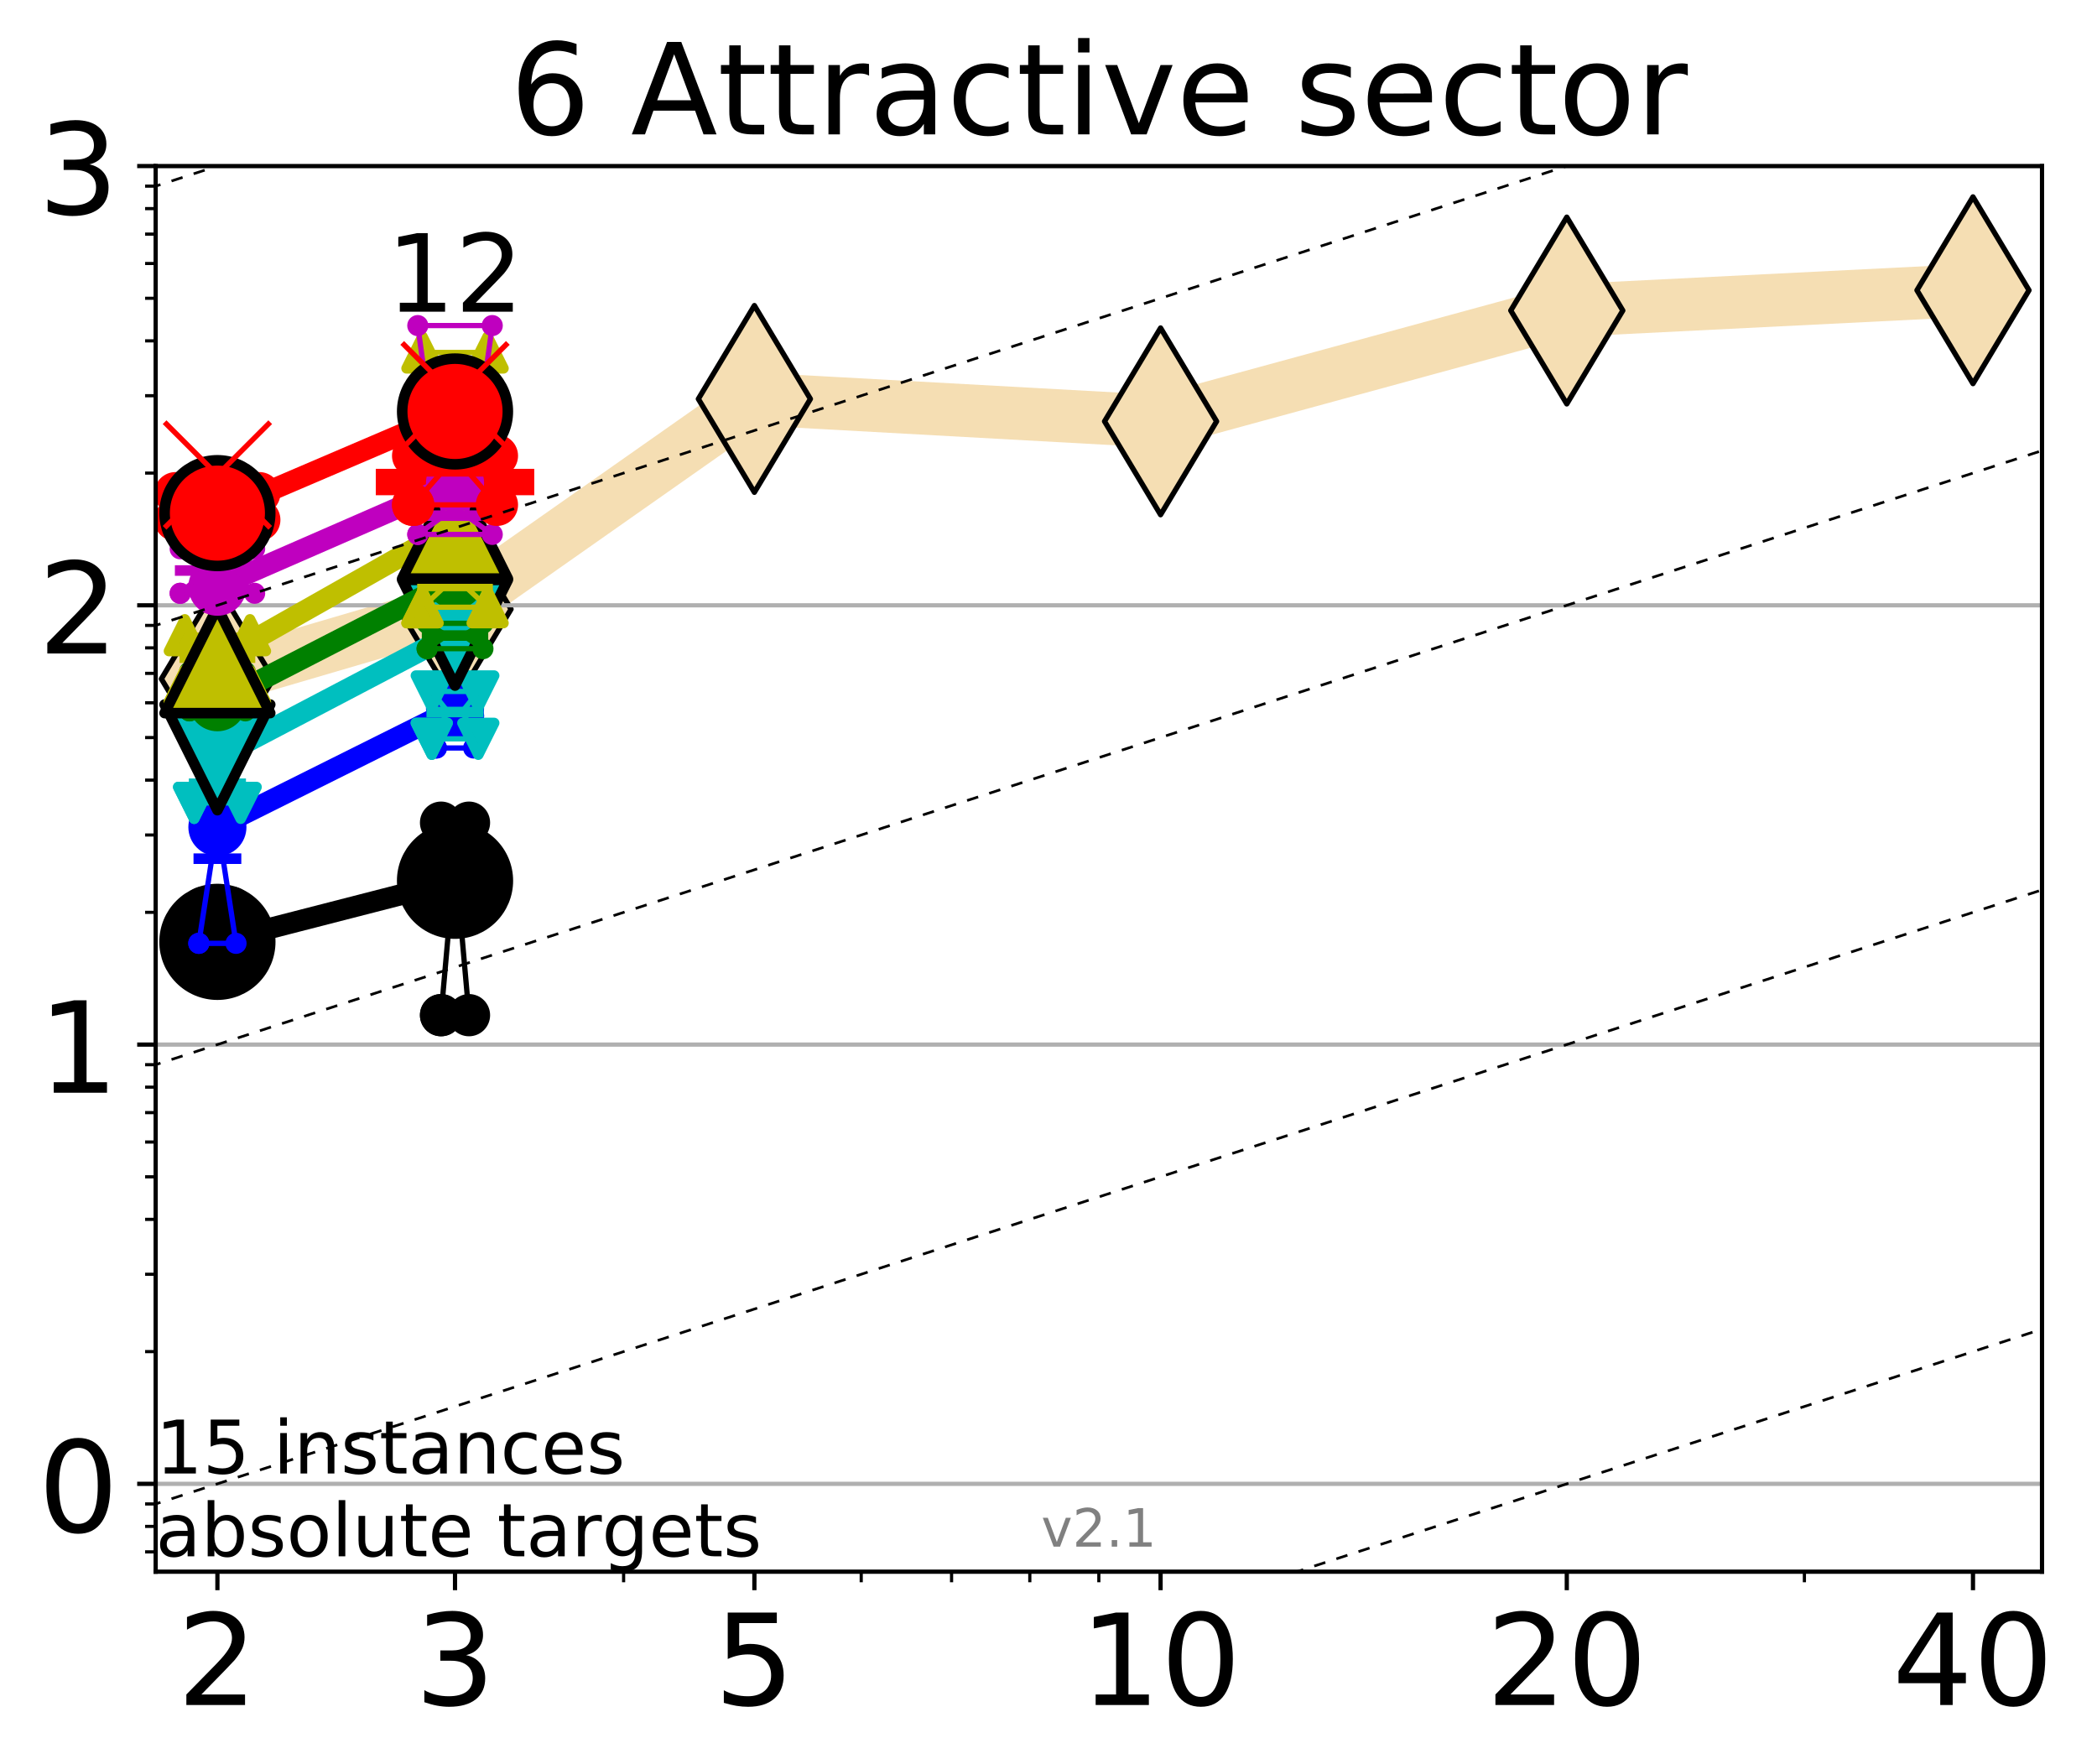 <?xml version="1.0" encoding="utf-8" standalone="no"?>
<!DOCTYPE svg PUBLIC "-//W3C//DTD SVG 1.1//EN"
  "http://www.w3.org/Graphics/SVG/1.1/DTD/svg11.dtd">
<!-- Created with matplotlib (http://matplotlib.org/) -->
<svg height="334pt" version="1.1" viewBox="0 0 397 334" width="397pt" xmlns="http://www.w3.org/2000/svg" xmlns:xlink="http://www.w3.org/1999/xlink">
 <defs>
  <style type="text/css">
*{stroke-linecap:butt;stroke-linejoin:round;}
  </style>
 </defs>
 <g id="figure_1">
  <g id="patch_1">
   <path d="M 0 334.976 
L 397.29 334.976 
L 397.29 0 
L 0 0 
z
" style="fill:#ffffff;"/>
  </g>
  <g id="axes_1">
   <g id="patch_2">
    <path d="M 29.47 297.548 
L 386.59 297.548 
L 386.59 31.436 
L 29.47 31.436 
z
" style="fill:#ffffff;"/>
   </g>
   <g id="line2d_1">
    <path clip-path="url(#pe5ad31a358)" d="M 41.159 128.525 
L 86.144 115.326 
L 142.818 75.526 
L 219.719 79.769 
L 296.621 58.789 
L 373.522 54.951 
" style="fill:none;stroke:#f5deb3;stroke-linecap:square;stroke-width:10;"/>
    <defs>
     <path d="M -0 17.678 
L 10.607 0 
L 0 -17.678 
L -10.607 -0 
z
" id="ma0ddb7314d" style="stroke:#000000;stroke-linejoin:miter;"/>
    </defs>
    <g clip-path="url(#pe5ad31a358)">
     <use style="fill:#f5deb3;stroke:#000000;stroke-linejoin:miter;" x="41.159" xlink:href="#ma0ddb7314d" y="128.525"/>
     <use style="fill:#f5deb3;stroke:#000000;stroke-linejoin:miter;" x="86.144" xlink:href="#ma0ddb7314d" y="115.326"/>
     <use style="fill:#f5deb3;stroke:#000000;stroke-linejoin:miter;" x="142.818" xlink:href="#ma0ddb7314d" y="75.526"/>
     <use style="fill:#f5deb3;stroke:#000000;stroke-linejoin:miter;" x="219.719" xlink:href="#ma0ddb7314d" y="79.769"/>
     <use style="fill:#f5deb3;stroke:#000000;stroke-linejoin:miter;" x="296.621" xlink:href="#ma0ddb7314d" y="58.789"/>
     <use style="fill:#f5deb3;stroke:#000000;stroke-linejoin:miter;" x="373.522" xlink:href="#ma0ddb7314d" y="54.951"/>
    </g>
   </g>
   <g id="line2d_2">
    <defs>
     <path d="M -15 0 
L 15 0 
M 0 15 
L 0 -15 
" id="m1db0c92ac1" style="stroke:#ff0000;stroke-width:5;"/>
    </defs>
    <g clip-path="url(#pe5ad31a358)">
     <use style="fill:#ff0000;stroke:#ff0000;stroke-width:5;" x="86.144" xlink:href="#m1db0c92ac1" y="91.257"/>
    </g>
   </g>
   <g id="matplotlib.axis_1">
    <g id="xtick_1">
     <g id="line2d_3">
      <defs>
       <path d="M 0 0 
L 0 3.5 
" id="mfabb038ac8" style="stroke:#000000;stroke-width:0.8;"/>
      </defs>
      <g>
       <use style="stroke:#000000;stroke-width:0.8;" x="41.159" xlink:href="#mfabb038ac8" y="297.548"/>
      </g>
     </g>
     <g id="text_1">
      <!-- 2 -->
      <defs>
       <path d="M 19.188 8.297 
L 53.609 8.297 
L 53.609 0 
L 7.328 0 
L 7.328 8.297 
Q 12.938 14.109 22.625 23.891 
Q 32.328 33.688 34.812 36.531 
Q 39.547 41.844 41.422 45.531 
Q 43.312 49.219 43.312 52.781 
Q 43.312 58.594 39.234 62.25 
Q 35.156 65.922 28.609 65.922 
Q 23.969 65.922 18.812 64.312 
Q 13.672 62.703 7.812 59.422 
L 7.812 69.391 
Q 13.766 71.781 18.938 73 
Q 24.125 74.219 28.422 74.219 
Q 39.75 74.219 46.484 68.547 
Q 53.219 62.891 53.219 53.422 
Q 53.219 48.922 51.531 44.891 
Q 49.859 40.875 45.406 35.406 
Q 44.188 33.984 37.641 27.219 
Q 31.109 20.453 19.188 8.297 
" id="DejaVuSans-32"/>
      </defs>
      <g transform="translate(33.524 322.784)scale(0.24 -0.24)">
       <use xlink:href="#DejaVuSans-32"/>
      </g>
     </g>
    </g>
    <g id="xtick_2">
     <g id="line2d_4">
      <g>
       <use style="stroke:#000000;stroke-width:0.8;" x="86.144" xlink:href="#mfabb038ac8" y="297.548"/>
      </g>
     </g>
     <g id="text_2">
      <!-- 3 -->
      <defs>
       <path d="M 40.578 39.312 
Q 47.656 37.797 51.625 33 
Q 55.609 28.219 55.609 21.188 
Q 55.609 10.406 48.188 4.484 
Q 40.766 -1.422 27.094 -1.422 
Q 22.516 -1.422 17.656 -0.516 
Q 12.797 0.391 7.625 2.203 
L 7.625 11.719 
Q 11.719 9.328 16.594 8.109 
Q 21.484 6.891 26.812 6.891 
Q 36.078 6.891 40.938 10.547 
Q 45.797 14.203 45.797 21.188 
Q 45.797 27.641 41.281 31.266 
Q 36.766 34.906 28.719 34.906 
L 20.219 34.906 
L 20.219 43.016 
L 29.109 43.016 
Q 36.375 43.016 40.234 45.922 
Q 44.094 48.828 44.094 54.297 
Q 44.094 59.906 40.109 62.906 
Q 36.141 65.922 28.719 65.922 
Q 24.656 65.922 20.016 65.031 
Q 15.375 64.156 9.812 62.312 
L 9.812 71.094 
Q 15.438 72.656 20.344 73.438 
Q 25.25 74.219 29.594 74.219 
Q 40.828 74.219 47.359 69.109 
Q 53.906 64.016 53.906 55.328 
Q 53.906 49.266 50.438 45.094 
Q 46.969 40.922 40.578 39.312 
" id="DejaVuSans-33"/>
      </defs>
      <g transform="translate(78.509 322.784)scale(0.24 -0.24)">
       <use xlink:href="#DejaVuSans-33"/>
      </g>
     </g>
    </g>
    <g id="xtick_3">
     <g id="line2d_5">
      <g>
       <use style="stroke:#000000;stroke-width:0.8;" x="142.818" xlink:href="#mfabb038ac8" y="297.548"/>
      </g>
     </g>
     <g id="text_3">
      <!-- 5 -->
      <defs>
       <path d="M 10.797 72.906 
L 49.516 72.906 
L 49.516 64.594 
L 19.828 64.594 
L 19.828 46.734 
Q 21.969 47.469 24.109 47.828 
Q 26.266 48.188 28.422 48.188 
Q 40.625 48.188 47.75 41.5 
Q 54.891 34.812 54.891 23.391 
Q 54.891 11.625 47.562 5.094 
Q 40.234 -1.422 26.906 -1.422 
Q 22.312 -1.422 17.547 -0.641 
Q 12.797 0.141 7.719 1.703 
L 7.719 11.625 
Q 12.109 9.234 16.797 8.062 
Q 21.484 6.891 26.703 6.891 
Q 35.156 6.891 40.078 11.328 
Q 45.016 15.766 45.016 23.391 
Q 45.016 31 40.078 35.438 
Q 35.156 39.891 26.703 39.891 
Q 22.75 39.891 18.812 39.016 
Q 14.891 38.141 10.797 36.281 
z
" id="DejaVuSans-35"/>
      </defs>
      <g transform="translate(135.183 322.784)scale(0.24 -0.24)">
       <use xlink:href="#DejaVuSans-35"/>
      </g>
     </g>
    </g>
    <g id="xtick_4">
     <g id="line2d_6">
      <g>
       <use style="stroke:#000000;stroke-width:0.8;" x="219.719" xlink:href="#mfabb038ac8" y="297.548"/>
      </g>
     </g>
     <g id="text_4">
      <!-- 10 -->
      <defs>
       <path d="M 12.406 8.297 
L 28.516 8.297 
L 28.516 63.922 
L 10.984 60.406 
L 10.984 69.391 
L 28.422 72.906 
L 38.281 72.906 
L 38.281 8.297 
L 54.391 8.297 
L 54.391 0 
L 12.406 0 
z
" id="DejaVuSans-31"/>
       <path d="M 31.781 66.406 
Q 24.172 66.406 20.328 58.906 
Q 16.5 51.422 16.5 36.375 
Q 16.5 21.391 20.328 13.891 
Q 24.172 6.391 31.781 6.391 
Q 39.453 6.391 43.281 13.891 
Q 47.125 21.391 47.125 36.375 
Q 47.125 51.422 43.281 58.906 
Q 39.453 66.406 31.781 66.406 
M 31.781 74.219 
Q 44.047 74.219 50.516 64.516 
Q 56.984 54.828 56.984 36.375 
Q 56.984 17.969 50.516 8.266 
Q 44.047 -1.422 31.781 -1.422 
Q 19.531 -1.422 13.062 8.266 
Q 6.594 17.969 6.594 36.375 
Q 6.594 54.828 13.062 64.516 
Q 19.531 74.219 31.781 74.219 
" id="DejaVuSans-30"/>
      </defs>
      <g transform="translate(204.449 322.784)scale(0.24 -0.24)">
       <use xlink:href="#DejaVuSans-31"/>
       <use x="63.623" xlink:href="#DejaVuSans-30"/>
      </g>
     </g>
    </g>
    <g id="xtick_5">
     <g id="line2d_7">
      <g>
       <use style="stroke:#000000;stroke-width:0.8;" x="296.621" xlink:href="#mfabb038ac8" y="297.548"/>
      </g>
     </g>
     <g id="text_5">
      <!-- 20 -->
      <g transform="translate(281.351 322.784)scale(0.24 -0.24)">
       <use xlink:href="#DejaVuSans-32"/>
       <use x="63.623" xlink:href="#DejaVuSans-30"/>
      </g>
     </g>
    </g>
    <g id="xtick_6">
     <g id="line2d_8">
      <g>
       <use style="stroke:#000000;stroke-width:0.8;" x="373.522" xlink:href="#mfabb038ac8" y="297.548"/>
      </g>
     </g>
     <g id="text_6">
      <!-- 40 -->
      <defs>
       <path d="M 37.797 64.312 
L 12.891 25.391 
L 37.797 25.391 
z
M 35.203 72.906 
L 47.609 72.906 
L 47.609 25.391 
L 58.016 25.391 
L 58.016 17.188 
L 47.609 17.188 
L 47.609 0 
L 37.797 0 
L 37.797 17.188 
L 4.891 17.188 
L 4.891 26.703 
z
" id="DejaVuSans-34"/>
      </defs>
      <g transform="translate(358.252 322.784)scale(0.24 -0.24)">
       <use xlink:href="#DejaVuSans-34"/>
       <use x="63.623" xlink:href="#DejaVuSans-30"/>
      </g>
     </g>
    </g>
    <g id="xtick_7">
     <g id="line2d_9">
      <defs>
       <path d="M 0 0 
L 0 2 
" id="mefea3fadf5" style="stroke:#000000;stroke-width:0.6;"/>
      </defs>
      <g>
       <use style="stroke:#000000;stroke-width:0.6;" x="41.159" xlink:href="#mefea3fadf5" y="297.548"/>
      </g>
     </g>
    </g>
    <g id="xtick_8">
     <g id="line2d_10">
      <g>
       <use style="stroke:#000000;stroke-width:0.6;" x="86.144" xlink:href="#mefea3fadf5" y="297.548"/>
      </g>
     </g>
    </g>
    <g id="xtick_9">
     <g id="line2d_11">
      <g>
       <use style="stroke:#000000;stroke-width:0.6;" x="118.061" xlink:href="#mefea3fadf5" y="297.548"/>
      </g>
     </g>
    </g>
    <g id="xtick_10">
     <g id="line2d_12">
      <g>
       <use style="stroke:#000000;stroke-width:0.6;" x="142.818" xlink:href="#mefea3fadf5" y="297.548"/>
      </g>
     </g>
    </g>
    <g id="xtick_11">
     <g id="line2d_13">
      <g>
       <use style="stroke:#000000;stroke-width:0.6;" x="163.045" xlink:href="#mefea3fadf5" y="297.548"/>
      </g>
     </g>
    </g>
    <g id="xtick_12">
     <g id="line2d_14">
      <g>
       <use style="stroke:#000000;stroke-width:0.6;" x="180.148" xlink:href="#mefea3fadf5" y="297.548"/>
      </g>
     </g>
    </g>
    <g id="xtick_13">
     <g id="line2d_15">
      <g>
       <use style="stroke:#000000;stroke-width:0.6;" x="194.962" xlink:href="#mefea3fadf5" y="297.548"/>
      </g>
     </g>
    </g>
    <g id="xtick_14">
     <g id="line2d_16">
      <g>
       <use style="stroke:#000000;stroke-width:0.6;" x="208.03" xlink:href="#mefea3fadf5" y="297.548"/>
      </g>
     </g>
    </g>
    <g id="xtick_15">
     <g id="line2d_17">
      <g>
       <use style="stroke:#000000;stroke-width:0.6;" x="296.621" xlink:href="#mefea3fadf5" y="297.548"/>
      </g>
     </g>
    </g>
    <g id="xtick_16">
     <g id="line2d_18">
      <g>
       <use style="stroke:#000000;stroke-width:0.6;" x="341.605" xlink:href="#mefea3fadf5" y="297.548"/>
      </g>
     </g>
    </g>
    <g id="xtick_17">
     <g id="line2d_19">
      <g>
       <use style="stroke:#000000;stroke-width:0.6;" x="373.522" xlink:href="#mefea3fadf5" y="297.548"/>
      </g>
     </g>
    </g>
   </g>
   <g id="matplotlib.axis_2">
    <g id="ytick_1">
     <g id="line2d_20">
      <path clip-path="url(#pe5ad31a358)" d="M 29.47 280.916 
L 386.59 280.916 
" style="fill:none;stroke:#b0b0b0;stroke-linecap:square;stroke-width:0.8;"/>
     </g>
     <g id="line2d_21">
      <defs>
       <path d="M 0 0 
L -3.5 0 
" id="m78b8be7e63" style="stroke:#000000;stroke-width:0.8;"/>
      </defs>
      <g>
       <use style="stroke:#000000;stroke-width:0.8;" x="29.47" xlink:href="#m78b8be7e63" y="280.916"/>
      </g>
     </g>
     <g id="text_7">
      <!-- 0 -->
      <g transform="translate(7.2 290.034)scale(0.24 -0.24)">
       <use xlink:href="#DejaVuSans-30"/>
      </g>
     </g>
    </g>
    <g id="ytick_2">
     <g id="line2d_22">
      <path clip-path="url(#pe5ad31a358)" d="M 29.47 197.756 
L 386.59 197.756 
" style="fill:none;stroke:#b0b0b0;stroke-linecap:square;stroke-width:0.8;"/>
     </g>
     <g id="line2d_23">
      <g>
       <use style="stroke:#000000;stroke-width:0.8;" x="29.47" xlink:href="#m78b8be7e63" y="197.756"/>
      </g>
     </g>
     <g id="text_8">
      <!-- 1 -->
      <g transform="translate(7.2 206.874)scale(0.24 -0.24)">
       <use xlink:href="#DejaVuSans-31"/>
      </g>
     </g>
    </g>
    <g id="ytick_3">
     <g id="line2d_24">
      <path clip-path="url(#pe5ad31a358)" d="M 29.47 114.596 
L 386.59 114.596 
" style="fill:none;stroke:#b0b0b0;stroke-linecap:square;stroke-width:0.8;"/>
     </g>
     <g id="line2d_25">
      <g>
       <use style="stroke:#000000;stroke-width:0.8;" x="29.47" xlink:href="#m78b8be7e63" y="114.596"/>
      </g>
     </g>
     <g id="text_9">
      <!-- 2 -->
      <g transform="translate(7.2 123.714)scale(0.24 -0.24)">
       <use xlink:href="#DejaVuSans-32"/>
      </g>
     </g>
    </g>
    <g id="ytick_4">
     <g id="line2d_26">
      <path clip-path="url(#pe5ad31a358)" d="M 29.47 31.436 
L 386.59 31.436 
" style="fill:none;stroke:#b0b0b0;stroke-linecap:square;stroke-width:0.8;"/>
     </g>
     <g id="line2d_27">
      <g>
       <use style="stroke:#000000;stroke-width:0.8;" x="29.47" xlink:href="#m78b8be7e63" y="31.436"/>
      </g>
     </g>
     <g id="text_10">
      <!-- 3 -->
      <g transform="translate(7.2 40.554)scale(0.24 -0.24)">
       <use xlink:href="#DejaVuSans-33"/>
      </g>
     </g>
    </g>
    <g id="ytick_5">
     <g id="line2d_28">
      <defs>
       <path d="M 0 0 
L -2 0 
" id="m3039718f86" style="stroke:#000000;stroke-width:0.6;"/>
      </defs>
      <g>
       <use style="stroke:#000000;stroke-width:0.6;" x="29.47" xlink:href="#m3039718f86" y="293.798"/>
      </g>
     </g>
    </g>
    <g id="ytick_6">
     <g id="line2d_29">
      <g>
       <use style="stroke:#000000;stroke-width:0.6;" x="29.47" xlink:href="#m3039718f86" y="288.975"/>
      </g>
     </g>
    </g>
    <g id="ytick_7">
     <g id="line2d_30">
      <g>
       <use style="stroke:#000000;stroke-width:0.6;" x="29.47" xlink:href="#m3039718f86" y="284.721"/>
      </g>
     </g>
    </g>
    <g id="ytick_8">
     <g id="line2d_31">
      <g>
       <use style="stroke:#000000;stroke-width:0.6;" x="29.47" xlink:href="#m3039718f86" y="255.883"/>
      </g>
     </g>
    </g>
    <g id="ytick_9">
     <g id="line2d_32">
      <g>
       <use style="stroke:#000000;stroke-width:0.6;" x="29.47" xlink:href="#m3039718f86" y="241.239"/>
      </g>
     </g>
    </g>
    <g id="ytick_10">
     <g id="line2d_33">
      <g>
       <use style="stroke:#000000;stroke-width:0.6;" x="29.47" xlink:href="#m3039718f86" y="230.849"/>
      </g>
     </g>
    </g>
    <g id="ytick_11">
     <g id="line2d_34">
      <g>
       <use style="stroke:#000000;stroke-width:0.6;" x="29.47" xlink:href="#m3039718f86" y="222.79"/>
      </g>
     </g>
    </g>
    <g id="ytick_12">
     <g id="line2d_35">
      <g>
       <use style="stroke:#000000;stroke-width:0.6;" x="29.47" xlink:href="#m3039718f86" y="216.205"/>
      </g>
     </g>
    </g>
    <g id="ytick_13">
     <g id="line2d_36">
      <g>
       <use style="stroke:#000000;stroke-width:0.6;" x="29.47" xlink:href="#m3039718f86" y="210.638"/>
      </g>
     </g>
    </g>
    <g id="ytick_14">
     <g id="line2d_37">
      <g>
       <use style="stroke:#000000;stroke-width:0.6;" x="29.47" xlink:href="#m3039718f86" y="205.815"/>
      </g>
     </g>
    </g>
    <g id="ytick_15">
     <g id="line2d_38">
      <g>
       <use style="stroke:#000000;stroke-width:0.6;" x="29.47" xlink:href="#m3039718f86" y="201.561"/>
      </g>
     </g>
    </g>
    <g id="ytick_16">
     <g id="line2d_39">
      <g>
       <use style="stroke:#000000;stroke-width:0.6;" x="29.47" xlink:href="#m3039718f86" y="172.723"/>
      </g>
     </g>
    </g>
    <g id="ytick_17">
     <g id="line2d_40">
      <g>
       <use style="stroke:#000000;stroke-width:0.6;" x="29.47" xlink:href="#m3039718f86" y="158.079"/>
      </g>
     </g>
    </g>
    <g id="ytick_18">
     <g id="line2d_41">
      <g>
       <use style="stroke:#000000;stroke-width:0.6;" x="29.47" xlink:href="#m3039718f86" y="147.689"/>
      </g>
     </g>
    </g>
    <g id="ytick_19">
     <g id="line2d_42">
      <g>
       <use style="stroke:#000000;stroke-width:0.6;" x="29.47" xlink:href="#m3039718f86" y="139.63"/>
      </g>
     </g>
    </g>
    <g id="ytick_20">
     <g id="line2d_43">
      <g>
       <use style="stroke:#000000;stroke-width:0.6;" x="29.47" xlink:href="#m3039718f86" y="133.045"/>
      </g>
     </g>
    </g>
    <g id="ytick_21">
     <g id="line2d_44">
      <g>
       <use style="stroke:#000000;stroke-width:0.6;" x="29.47" xlink:href="#m3039718f86" y="127.478"/>
      </g>
     </g>
    </g>
    <g id="ytick_22">
     <g id="line2d_45">
      <g>
       <use style="stroke:#000000;stroke-width:0.6;" x="29.47" xlink:href="#m3039718f86" y="122.655"/>
      </g>
     </g>
    </g>
    <g id="ytick_23">
     <g id="line2d_46">
      <g>
       <use style="stroke:#000000;stroke-width:0.6;" x="29.47" xlink:href="#m3039718f86" y="118.401"/>
      </g>
     </g>
    </g>
    <g id="ytick_24">
     <g id="line2d_47">
      <g>
       <use style="stroke:#000000;stroke-width:0.6;" x="29.47" xlink:href="#m3039718f86" y="89.563"/>
      </g>
     </g>
    </g>
    <g id="ytick_25">
     <g id="line2d_48">
      <g>
       <use style="stroke:#000000;stroke-width:0.6;" x="29.47" xlink:href="#m3039718f86" y="74.919"/>
      </g>
     </g>
    </g>
    <g id="ytick_26">
     <g id="line2d_49">
      <g>
       <use style="stroke:#000000;stroke-width:0.6;" x="29.47" xlink:href="#m3039718f86" y="64.529"/>
      </g>
     </g>
    </g>
    <g id="ytick_27">
     <g id="line2d_50">
      <g>
       <use style="stroke:#000000;stroke-width:0.6;" x="29.47" xlink:href="#m3039718f86" y="56.47"/>
      </g>
     </g>
    </g>
    <g id="ytick_28">
     <g id="line2d_51">
      <g>
       <use style="stroke:#000000;stroke-width:0.6;" x="29.47" xlink:href="#m3039718f86" y="49.885"/>
      </g>
     </g>
    </g>
    <g id="ytick_29">
     <g id="line2d_52">
      <g>
       <use style="stroke:#000000;stroke-width:0.6;" x="29.47" xlink:href="#m3039718f86" y="44.318"/>
      </g>
     </g>
    </g>
    <g id="ytick_30">
     <g id="line2d_53">
      <g>
       <use style="stroke:#000000;stroke-width:0.6;" x="29.47" xlink:href="#m3039718f86" y="39.495"/>
      </g>
     </g>
    </g>
    <g id="ytick_31">
     <g id="line2d_54">
      <g>
       <use style="stroke:#000000;stroke-width:0.6;" x="29.47" xlink:href="#m3039718f86" y="35.241"/>
      </g>
     </g>
    </g>
   </g>
   <g id="line2d_55">
    <path clip-path="url(#pe5ad31a358)" d="M 38.516 178.592 
L 40.366 174.575 
L 38.516 171.831 
L 43.803 171.831 
L 41.952 174.575 
L 43.803 178.592 
L 38.516 178.592 
" style="fill:none;stroke:#000000;stroke-linecap:square;"/>
   </g>
   <g id="line2d_56">
    <path clip-path="url(#pe5ad31a358)" d="M 38.516 178.592 
L 43.803 178.592 
L 43.803 171.831 
L 38.516 171.831 
L 38.516 178.592 
" style="fill:none;"/>
    <defs>
     <path d="M 0 3 
C 0.796 3 1.559 2.684 2.121 2.121 
C 2.684 1.559 3 0.796 3 0 
C 3 -0.796 2.684 -1.559 2.121 -2.121 
C 1.559 -2.684 0.796 -3 0 -3 
C -0.796 -3 -1.559 -2.684 -2.121 -2.121 
C -2.684 -1.559 -3 -0.796 -3 0 
C -3 0.796 -2.684 1.559 -2.121 2.121 
C -1.559 2.684 -0.796 3 0 3 
z
" id="m5b56b6018a" style="stroke:#000000;stroke-width:2;"/>
    </defs>
    <g clip-path="url(#pe5ad31a358)">
     <use style="stroke:#000000;stroke-width:2;" x="38.516" xlink:href="#m5b56b6018a" y="178.592"/>
     <use style="stroke:#000000;stroke-width:2;" x="43.803" xlink:href="#m5b56b6018a" y="178.592"/>
     <use style="stroke:#000000;stroke-width:2;" x="43.803" xlink:href="#m5b56b6018a" y="171.831"/>
     <use style="stroke:#000000;stroke-width:2;" x="38.516" xlink:href="#m5b56b6018a" y="171.831"/>
     <use style="stroke:#000000;stroke-width:2;" x="38.516" xlink:href="#m5b56b6018a" y="178.592"/>
    </g>
   </g>
   <g id="line2d_57">
    <path clip-path="url(#pe5ad31a358)" d="M 38.516 174.575 
L 43.803 174.575 
" style="fill:none;stroke:#000000;stroke-linecap:square;stroke-width:2;"/>
   </g>
   <g id="line2d_58">
    <path clip-path="url(#pe5ad31a358)" d="M 83.5 192.189 
L 85.351 171.248 
L 83.5 155.748 
L 88.787 155.748 
L 86.937 171.248 
L 88.787 192.189 
L 83.5 192.189 
" style="fill:none;stroke:#000000;stroke-linecap:square;"/>
   </g>
   <g id="line2d_59">
    <path clip-path="url(#pe5ad31a358)" d="M 83.5 192.189 
L 88.787 192.189 
L 88.787 155.748 
L 83.5 155.748 
L 83.5 192.189 
" style="fill:none;"/>
    <g clip-path="url(#pe5ad31a358)">
     <use style="stroke:#000000;stroke-width:2;" x="83.5" xlink:href="#m5b56b6018a" y="192.189"/>
     <use style="stroke:#000000;stroke-width:2;" x="88.787" xlink:href="#m5b56b6018a" y="192.189"/>
     <use style="stroke:#000000;stroke-width:2;" x="88.787" xlink:href="#m5b56b6018a" y="155.748"/>
     <use style="stroke:#000000;stroke-width:2;" x="83.5" xlink:href="#m5b56b6018a" y="155.748"/>
     <use style="stroke:#000000;stroke-width:2;" x="83.5" xlink:href="#m5b56b6018a" y="192.189"/>
    </g>
   </g>
   <g id="line2d_60">
    <path clip-path="url(#pe5ad31a358)" d="M 83.5 171.248 
L 88.787 171.248 
" style="fill:none;stroke:#000000;stroke-linecap:square;stroke-width:2;"/>
   </g>
   <g id="line2d_61">
    <path clip-path="url(#pe5ad31a358)" d="M 41.159 178.31 
L 86.144 166.745 
" style="fill:none;stroke:#000000;stroke-linecap:square;stroke-width:4;"/>
   </g>
   <g id="line2d_62">
    <path clip-path="url(#pe5ad31a358)" d="M 41.159 178.31 
L 86.144 166.745 
" style="fill:none;"/>
    <defs>
     <path d="M 0 10 
C 2.652 10 5.196 8.946 7.071 7.071 
C 8.946 5.196 10 2.652 10 0 
C 10 -2.652 8.946 -5.196 7.071 -7.071 
C 5.196 -8.946 2.652 -10 0 -10 
C -2.652 -10 -5.196 -8.946 -7.071 -7.071 
C -8.946 -5.196 -10 -2.652 -10 0 
C -10 2.652 -8.946 5.196 -7.071 7.071 
C -5.196 8.946 -2.652 10 0 10 
z
" id="m2144742ebd" style="stroke:#000000;stroke-width:2;"/>
    </defs>
    <g clip-path="url(#pe5ad31a358)">
     <use style="stroke:#000000;stroke-width:2;" x="41.159" xlink:href="#m2144742ebd" y="178.31"/>
     <use style="stroke:#000000;stroke-width:2;" x="86.144" xlink:href="#m2144742ebd" y="166.745"/>
    </g>
   </g>
   <g id="line2d_63">
    <path clip-path="url(#pe5ad31a358)" d="M 37.635 178.592 
L 40.102 162.559 
L 37.635 151.999 
L 44.684 151.999 
L 42.217 162.559 
L 44.684 178.592 
L 37.635 178.592 
" style="fill:none;stroke:#0000ff;stroke-linecap:square;"/>
   </g>
   <g id="line2d_64">
    <path clip-path="url(#pe5ad31a358)" d="M 37.635 178.592 
L 44.684 178.592 
L 44.684 151.999 
L 37.635 151.999 
L 37.635 178.592 
" style="fill:none;"/>
    <defs>
     <path d="M 0 1.5 
C 0.398 1.5 0.779 1.342 1.061 1.061 
C 1.342 0.779 1.5 0.398 1.5 0 
C 1.5 -0.398 1.342 -0.779 1.061 -1.061 
C 0.779 -1.342 0.398 -1.5 0 -1.5 
C -0.398 -1.5 -0.779 -1.342 -1.061 -1.061 
C -1.342 -0.779 -1.5 -0.398 -1.5 0 
C -1.5 0.398 -1.342 0.779 -1.061 1.061 
C -0.779 1.342 -0.398 1.5 0 1.5 
z
" id="mccca163b3f" style="stroke:#0000ff;"/>
    </defs>
    <g clip-path="url(#pe5ad31a358)">
     <use style="fill:#0000ff;stroke:#0000ff;" x="37.635" xlink:href="#mccca163b3f" y="178.592"/>
     <use style="fill:#0000ff;stroke:#0000ff;" x="44.684" xlink:href="#mccca163b3f" y="178.592"/>
     <use style="fill:#0000ff;stroke:#0000ff;" x="44.684" xlink:href="#mccca163b3f" y="151.999"/>
     <use style="fill:#0000ff;stroke:#0000ff;" x="37.635" xlink:href="#mccca163b3f" y="151.999"/>
     <use style="fill:#0000ff;stroke:#0000ff;" x="37.635" xlink:href="#mccca163b3f" y="178.592"/>
    </g>
   </g>
   <g id="line2d_65">
    <path clip-path="url(#pe5ad31a358)" d="M 37.635 162.559 
L 44.684 162.559 
" style="fill:none;stroke:#0000ff;stroke-linecap:square;stroke-width:2;"/>
   </g>
   <g id="line2d_66">
    <path clip-path="url(#pe5ad31a358)" d="M 82.619 141.609 
L 85.086 137.868 
L 82.619 135.537 
L 89.669 135.537 
L 87.201 137.868 
L 89.669 141.609 
L 82.619 141.609 
" style="fill:none;stroke:#0000ff;stroke-linecap:square;"/>
   </g>
   <g id="line2d_67">
    <path clip-path="url(#pe5ad31a358)" d="M 82.619 141.609 
L 89.669 141.609 
L 89.669 135.537 
L 82.619 135.537 
L 82.619 141.609 
" style="fill:none;"/>
    <g clip-path="url(#pe5ad31a358)">
     <use style="fill:#0000ff;stroke:#0000ff;" x="82.619" xlink:href="#mccca163b3f" y="141.609"/>
     <use style="fill:#0000ff;stroke:#0000ff;" x="89.669" xlink:href="#mccca163b3f" y="141.609"/>
     <use style="fill:#0000ff;stroke:#0000ff;" x="89.669" xlink:href="#mccca163b3f" y="135.537"/>
     <use style="fill:#0000ff;stroke:#0000ff;" x="82.619" xlink:href="#mccca163b3f" y="135.537"/>
     <use style="fill:#0000ff;stroke:#0000ff;" x="82.619" xlink:href="#mccca163b3f" y="141.609"/>
    </g>
   </g>
   <g id="line2d_68">
    <path clip-path="url(#pe5ad31a358)" d="M 82.619 137.868 
L 89.669 137.868 
" style="fill:none;stroke:#0000ff;stroke-linecap:square;stroke-width:2;"/>
   </g>
   <g id="line2d_69">
    <path clip-path="url(#pe5ad31a358)" d="M 41.159 156.585 
L 86.144 134.145 
" style="fill:none;stroke:#0000ff;stroke-linecap:square;stroke-width:4;"/>
   </g>
   <g id="line2d_70">
    <path clip-path="url(#pe5ad31a358)" d="M 41.159 156.585 
L 86.144 134.145 
" style="fill:none;"/>
    <defs>
     <path d="M 0 5 
C 1.326 5 2.598 4.473 3.536 3.536 
C 4.473 2.598 5 1.326 5 0 
C 5 -1.326 4.473 -2.598 3.536 -3.536 
C 2.598 -4.473 1.326 -5 0 -5 
C -1.326 -5 -2.598 -4.473 -3.536 -3.536 
C -4.473 -2.598 -5 -1.326 -5 0 
C -5 1.326 -4.473 2.598 -3.536 3.536 
C -2.598 4.473 -1.326 5 0 5 
z
" id="m76c015dffa" style="stroke:#0000ff;"/>
    </defs>
    <g clip-path="url(#pe5ad31a358)">
     <use style="fill:#0000ff;stroke:#0000ff;" x="41.159" xlink:href="#m76c015dffa" y="156.585"/>
     <use style="fill:#0000ff;stroke:#0000ff;" x="86.144" xlink:href="#m76c015dffa" y="134.145"/>
    </g>
   </g>
   <g id="line2d_71">
    <path clip-path="url(#pe5ad31a358)" d="M 36.753 151.999 
L 39.838 148.373 
L 36.753 141.104 
L 45.565 141.104 
L 42.481 148.373 
L 45.565 151.999 
L 36.753 151.999 
" style="fill:none;stroke:#00bfbf;stroke-linecap:square;"/>
   </g>
   <g id="line2d_72">
    <path clip-path="url(#pe5ad31a358)" d="M 36.753 151.999 
L 45.565 151.999 
L 45.565 141.104 
L 36.753 141.104 
L 36.753 151.999 
" style="fill:none;"/>
    <defs>
     <path d="M -0 3 
L 3 -3 
L -3 -3 
z
" id="m958379861c" style="stroke:#00bfbf;stroke-linejoin:miter;stroke-width:2;"/>
    </defs>
    <g clip-path="url(#pe5ad31a358)">
     <use style="fill:#00bfbf;stroke:#00bfbf;stroke-linejoin:miter;stroke-width:2;" x="36.753" xlink:href="#m958379861c" y="151.999"/>
     <use style="fill:#00bfbf;stroke:#00bfbf;stroke-linejoin:miter;stroke-width:2;" x="45.565" xlink:href="#m958379861c" y="151.999"/>
     <use style="fill:#00bfbf;stroke:#00bfbf;stroke-linejoin:miter;stroke-width:2;" x="45.565" xlink:href="#m958379861c" y="141.104"/>
     <use style="fill:#00bfbf;stroke:#00bfbf;stroke-linejoin:miter;stroke-width:2;" x="36.753" xlink:href="#m958379861c" y="141.104"/>
     <use style="fill:#00bfbf;stroke:#00bfbf;stroke-linejoin:miter;stroke-width:2;" x="36.753" xlink:href="#m958379861c" y="151.999"/>
    </g>
   </g>
   <g id="line2d_73">
    <path clip-path="url(#pe5ad31a358)" d="M 36.753 148.373 
L 45.565 148.373 
" style="fill:none;stroke:#00bfbf;stroke-linecap:square;stroke-width:2;"/>
   </g>
   <g id="line2d_74">
    <path clip-path="url(#pe5ad31a358)" d="M 81.738 139.872 
L 84.822 134.792 
L 81.738 130.903 
L 90.55 130.903 
L 87.466 134.792 
L 90.55 139.872 
L 81.738 139.872 
" style="fill:none;stroke:#00bfbf;stroke-linecap:square;"/>
   </g>
   <g id="line2d_75">
    <path clip-path="url(#pe5ad31a358)" d="M 81.738 139.872 
L 90.55 139.872 
L 90.55 130.903 
L 81.738 130.903 
L 81.738 139.872 
" style="fill:none;"/>
    <g clip-path="url(#pe5ad31a358)">
     <use style="fill:#00bfbf;stroke:#00bfbf;stroke-linejoin:miter;stroke-width:2;" x="81.738" xlink:href="#m958379861c" y="139.872"/>
     <use style="fill:#00bfbf;stroke:#00bfbf;stroke-linejoin:miter;stroke-width:2;" x="90.55" xlink:href="#m958379861c" y="139.872"/>
     <use style="fill:#00bfbf;stroke:#00bfbf;stroke-linejoin:miter;stroke-width:2;" x="90.55" xlink:href="#m958379861c" y="130.903"/>
     <use style="fill:#00bfbf;stroke:#00bfbf;stroke-linejoin:miter;stroke-width:2;" x="81.738" xlink:href="#m958379861c" y="130.903"/>
     <use style="fill:#00bfbf;stroke:#00bfbf;stroke-linejoin:miter;stroke-width:2;" x="81.738" xlink:href="#m958379861c" y="139.872"/>
    </g>
   </g>
   <g id="line2d_76">
    <path clip-path="url(#pe5ad31a358)" d="M 81.738 134.792 
L 90.55 134.792 
" style="fill:none;stroke:#00bfbf;stroke-linecap:square;stroke-width:2;"/>
   </g>
   <g id="line2d_77">
    <path clip-path="url(#pe5ad31a358)" d="M 41.159 143.382 
L 86.144 119.794 
" style="fill:none;stroke:#00bfbf;stroke-linecap:square;stroke-width:4;"/>
   </g>
   <g id="line2d_78">
    <path clip-path="url(#pe5ad31a358)" d="M 41.159 143.382 
L 86.144 119.794 
" style="fill:none;"/>
    <defs>
     <path d="M -0 10 
L 10 -10 
L -10 -10 
z
" id="m4188f0b928" style="stroke:#000000;stroke-linejoin:miter;stroke-width:2;"/>
    </defs>
    <g clip-path="url(#pe5ad31a358)">
     <use style="fill:#00bfbf;stroke:#000000;stroke-linejoin:miter;stroke-width:2;" x="41.159" xlink:href="#m4188f0b928" y="143.382"/>
     <use style="fill:#00bfbf;stroke:#000000;stroke-linejoin:miter;stroke-width:2;" x="86.144" xlink:href="#m4188f0b928" y="119.794"/>
    </g>
   </g>
   <g id="line2d_79">
    <path clip-path="url(#pe5ad31a358)" d="M 35.872 134.582 
L 39.573 128.791 
L 35.872 127.221 
L 46.446 127.221 
L 42.745 128.791 
L 46.446 134.582 
L 35.872 134.582 
" style="fill:none;stroke:#008000;stroke-linecap:square;"/>
   </g>
   <g id="line2d_80">
    <path clip-path="url(#pe5ad31a358)" d="M 35.872 134.582 
L 46.446 134.582 
L 46.446 127.221 
L 35.872 127.221 
L 35.872 134.582 
" style="fill:none;"/>
    <defs>
     <path d="M 0 1.5 
C 0.398 1.5 0.779 1.342 1.061 1.061 
C 1.342 0.779 1.5 0.398 1.5 0 
C 1.5 -0.398 1.342 -0.779 1.061 -1.061 
C 0.779 -1.342 0.398 -1.5 0 -1.5 
C -0.398 -1.5 -0.779 -1.342 -1.061 -1.061 
C -1.342 -0.779 -1.5 -0.398 -1.5 0 
C -1.5 0.398 -1.342 0.779 -1.061 1.061 
C -0.779 1.342 -0.398 1.5 0 1.5 
z
" id="m10d3f662cd" style="stroke:#008000;"/>
    </defs>
    <g clip-path="url(#pe5ad31a358)">
     <use style="fill:#008000;stroke:#008000;" x="35.872" xlink:href="#m10d3f662cd" y="134.582"/>
     <use style="fill:#008000;stroke:#008000;" x="46.446" xlink:href="#m10d3f662cd" y="134.582"/>
     <use style="fill:#008000;stroke:#008000;" x="46.446" xlink:href="#m10d3f662cd" y="127.221"/>
     <use style="fill:#008000;stroke:#008000;" x="35.872" xlink:href="#m10d3f662cd" y="127.221"/>
     <use style="fill:#008000;stroke:#008000;" x="35.872" xlink:href="#m10d3f662cd" y="134.582"/>
    </g>
   </g>
   <g id="line2d_81">
    <path clip-path="url(#pe5ad31a358)" d="M 35.872 128.791 
L 46.446 128.791 
" style="fill:none;stroke:#008000;stroke-linecap:square;stroke-width:2;"/>
   </g>
   <g id="line2d_82">
    <path clip-path="url(#pe5ad31a358)" d="M 80.857 122.806 
L 84.558 120.324 
L 80.857 118.002 
L 91.431 118.002 
L 87.73 120.324 
L 91.431 122.806 
L 80.857 122.806 
" style="fill:none;stroke:#008000;stroke-linecap:square;"/>
   </g>
   <g id="line2d_83">
    <path clip-path="url(#pe5ad31a358)" d="M 80.857 122.806 
L 91.431 122.806 
L 91.431 118.002 
L 80.857 118.002 
L 80.857 122.806 
" style="fill:none;"/>
    <g clip-path="url(#pe5ad31a358)">
     <use style="fill:#008000;stroke:#008000;" x="80.857" xlink:href="#m10d3f662cd" y="122.806"/>
     <use style="fill:#008000;stroke:#008000;" x="91.431" xlink:href="#m10d3f662cd" y="122.806"/>
     <use style="fill:#008000;stroke:#008000;" x="91.431" xlink:href="#m10d3f662cd" y="118.002"/>
     <use style="fill:#008000;stroke:#008000;" x="80.857" xlink:href="#m10d3f662cd" y="118.002"/>
     <use style="fill:#008000;stroke:#008000;" x="80.857" xlink:href="#m10d3f662cd" y="122.806"/>
    </g>
   </g>
   <g id="line2d_84">
    <path clip-path="url(#pe5ad31a358)" d="M 80.857 120.324 
L 91.431 120.324 
" style="fill:none;stroke:#008000;stroke-linecap:square;stroke-width:2;"/>
   </g>
   <g id="line2d_85">
    <path clip-path="url(#pe5ad31a358)" d="M 41.159 132.945 
L 86.144 109.834 
" style="fill:none;stroke:#008000;stroke-linecap:square;stroke-width:4;"/>
   </g>
   <g id="line2d_86">
    <path clip-path="url(#pe5ad31a358)" d="M 41.159 132.945 
L 86.144 109.834 
" style="fill:none;"/>
    <defs>
     <path d="M 0 5 
C 1.326 5 2.598 4.473 3.536 3.536 
C 4.473 2.598 5 1.326 5 0 
C 5 -1.326 4.473 -2.598 3.536 -3.536 
C 2.598 -4.473 1.326 -5 0 -5 
C -1.326 -5 -2.598 -4.473 -3.536 -3.536 
C -4.473 -2.598 -5 -1.326 -5 0 
C -5 1.326 -4.473 2.598 -3.536 3.536 
C -2.598 4.473 -1.326 5 0 5 
z
" id="mf37735357f" style="stroke:#008000;"/>
    </defs>
    <g clip-path="url(#pe5ad31a358)">
     <use style="fill:#008000;stroke:#008000;" x="41.159" xlink:href="#mf37735357f" y="132.945"/>
     <use style="fill:#008000;stroke:#008000;" x="86.144" xlink:href="#mf37735357f" y="109.834"/>
    </g>
   </g>
   <g id="line2d_87">
    <path clip-path="url(#pe5ad31a358)" d="M 34.991 129.878 
L 39.309 124.508 
L 34.991 120.254 
L 47.328 120.254 
L 43.01 124.508 
L 47.328 129.878 
L 34.991 129.878 
" style="fill:none;stroke:#bfbf00;stroke-linecap:square;"/>
   </g>
   <g id="line2d_88">
    <path clip-path="url(#pe5ad31a358)" d="M 34.991 129.878 
L 47.328 129.878 
L 47.328 120.254 
L 34.991 120.254 
L 34.991 129.878 
" style="fill:none;"/>
    <defs>
     <path d="M 0 -3 
L -3 3 
L 3 3 
z
" id="m8bf766c7d7" style="stroke:#bfbf00;stroke-linejoin:miter;stroke-width:2;"/>
    </defs>
    <g clip-path="url(#pe5ad31a358)">
     <use style="fill:#bfbf00;stroke:#bfbf00;stroke-linejoin:miter;stroke-width:2;" x="34.991" xlink:href="#m8bf766c7d7" y="129.878"/>
     <use style="fill:#bfbf00;stroke:#bfbf00;stroke-linejoin:miter;stroke-width:2;" x="47.328" xlink:href="#m8bf766c7d7" y="129.878"/>
     <use style="fill:#bfbf00;stroke:#bfbf00;stroke-linejoin:miter;stroke-width:2;" x="47.328" xlink:href="#m8bf766c7d7" y="120.254"/>
     <use style="fill:#bfbf00;stroke:#bfbf00;stroke-linejoin:miter;stroke-width:2;" x="34.991" xlink:href="#m8bf766c7d7" y="120.254"/>
     <use style="fill:#bfbf00;stroke:#bfbf00;stroke-linejoin:miter;stroke-width:2;" x="34.991" xlink:href="#m8bf766c7d7" y="129.878"/>
    </g>
   </g>
   <g id="line2d_89">
    <path clip-path="url(#pe5ad31a358)" d="M 34.991 124.508 
L 47.328 124.508 
" style="fill:none;stroke:#bfbf00;stroke-linecap:square;stroke-width:2;"/>
   </g>
   <g id="line2d_90">
    <path clip-path="url(#pe5ad31a358)" d="M 79.976 114.959 
L 84.293 110.936 
L 79.976 66.732 
L 92.312 66.732 
L 87.994 110.936 
L 92.312 114.959 
L 79.976 114.959 
" style="fill:none;stroke:#bfbf00;stroke-linecap:square;"/>
   </g>
   <g id="line2d_91">
    <path clip-path="url(#pe5ad31a358)" d="M 79.976 114.959 
L 92.312 114.959 
L 92.312 66.732 
L 79.976 66.732 
L 79.976 114.959 
" style="fill:none;"/>
    <g clip-path="url(#pe5ad31a358)">
     <use style="fill:#bfbf00;stroke:#bfbf00;stroke-linejoin:miter;stroke-width:2;" x="79.976" xlink:href="#m8bf766c7d7" y="114.959"/>
     <use style="fill:#bfbf00;stroke:#bfbf00;stroke-linejoin:miter;stroke-width:2;" x="92.312" xlink:href="#m8bf766c7d7" y="114.959"/>
     <use style="fill:#bfbf00;stroke:#bfbf00;stroke-linejoin:miter;stroke-width:2;" x="92.312" xlink:href="#m8bf766c7d7" y="66.732"/>
     <use style="fill:#bfbf00;stroke:#bfbf00;stroke-linejoin:miter;stroke-width:2;" x="79.976" xlink:href="#m8bf766c7d7" y="66.732"/>
     <use style="fill:#bfbf00;stroke:#bfbf00;stroke-linejoin:miter;stroke-width:2;" x="79.976" xlink:href="#m8bf766c7d7" y="114.959"/>
    </g>
   </g>
   <g id="line2d_92">
    <path clip-path="url(#pe5ad31a358)" d="M 79.976 110.936 
L 92.312 110.936 
" style="fill:none;stroke:#bfbf00;stroke-linecap:square;stroke-width:2;"/>
   </g>
   <g id="line2d_93">
    <path clip-path="url(#pe5ad31a358)" d="M 41.159 125.002 
L 86.144 99.529 
" style="fill:none;stroke:#bfbf00;stroke-linecap:square;stroke-width:4;"/>
   </g>
   <g id="line2d_94">
    <path clip-path="url(#pe5ad31a358)" d="M 41.159 125.002 
L 86.144 99.529 
" style="fill:none;"/>
    <defs>
     <path d="M 0 -10 
L -10 10 
L 10 10 
z
" id="md214e59363" style="stroke:#000000;stroke-linejoin:miter;stroke-width:2;"/>
    </defs>
    <g clip-path="url(#pe5ad31a358)">
     <use style="fill:#bfbf00;stroke:#000000;stroke-linejoin:miter;stroke-width:2;" x="41.159" xlink:href="#md214e59363" y="125.002"/>
     <use style="fill:#bfbf00;stroke:#000000;stroke-linejoin:miter;stroke-width:2;" x="86.144" xlink:href="#md214e59363" y="99.529"/>
    </g>
   </g>
   <g id="line2d_95">
    <path clip-path="url(#pe5ad31a358)" d="M 34.11 112.322 
L 39.044 108.012 
L 34.11 103.892 
L 48.209 103.892 
L 43.274 108.012 
L 48.209 112.322 
L 34.11 112.322 
" style="fill:none;stroke:#bf00bf;stroke-linecap:square;"/>
   </g>
   <g id="line2d_96">
    <path clip-path="url(#pe5ad31a358)" d="M 34.11 112.322 
L 48.209 112.322 
L 48.209 103.892 
L 34.11 103.892 
L 34.11 112.322 
" style="fill:none;"/>
    <defs>
     <path d="M 0 1.5 
C 0.398 1.5 0.779 1.342 1.061 1.061 
C 1.342 0.779 1.5 0.398 1.5 0 
C 1.5 -0.398 1.342 -0.779 1.061 -1.061 
C 0.779 -1.342 0.398 -1.5 0 -1.5 
C -0.398 -1.5 -0.779 -1.342 -1.061 -1.061 
C -1.342 -0.779 -1.5 -0.398 -1.5 0 
C -1.5 0.398 -1.342 0.779 -1.061 1.061 
C -0.779 1.342 -0.398 1.5 0 1.5 
z
" id="m9f313a7c4e" style="stroke:#bf00bf;"/>
    </defs>
    <g clip-path="url(#pe5ad31a358)">
     <use style="fill:#bf00bf;stroke:#bf00bf;" x="34.11" xlink:href="#m9f313a7c4e" y="112.322"/>
     <use style="fill:#bf00bf;stroke:#bf00bf;" x="48.209" xlink:href="#m9f313a7c4e" y="112.322"/>
     <use style="fill:#bf00bf;stroke:#bf00bf;" x="48.209" xlink:href="#m9f313a7c4e" y="103.892"/>
     <use style="fill:#bf00bf;stroke:#bf00bf;" x="34.11" xlink:href="#m9f313a7c4e" y="103.892"/>
     <use style="fill:#bf00bf;stroke:#bf00bf;" x="34.11" xlink:href="#m9f313a7c4e" y="112.322"/>
    </g>
   </g>
   <g id="line2d_97">
    <path clip-path="url(#pe5ad31a358)" d="M 34.11 108.012 
L 48.209 108.012 
" style="fill:none;stroke:#bf00bf;stroke-linecap:square;stroke-width:2;"/>
   </g>
   <g id="line2d_98">
    <path clip-path="url(#pe5ad31a358)" d="M 79.094 101.177 
L 84.029 97.622 
L 79.094 61.638 
L 93.193 61.638 
L 88.259 97.622 
L 93.193 101.177 
L 79.094 101.177 
" style="fill:none;stroke:#bf00bf;stroke-linecap:square;"/>
   </g>
   <g id="line2d_99">
    <path clip-path="url(#pe5ad31a358)" d="M 79.094 101.177 
L 93.193 101.177 
L 93.193 61.638 
L 79.094 61.638 
L 79.094 101.177 
" style="fill:none;"/>
    <g clip-path="url(#pe5ad31a358)">
     <use style="fill:#bf00bf;stroke:#bf00bf;" x="79.094" xlink:href="#m9f313a7c4e" y="101.177"/>
     <use style="fill:#bf00bf;stroke:#bf00bf;" x="93.193" xlink:href="#m9f313a7c4e" y="101.177"/>
     <use style="fill:#bf00bf;stroke:#bf00bf;" x="93.193" xlink:href="#m9f313a7c4e" y="61.638"/>
     <use style="fill:#bf00bf;stroke:#bf00bf;" x="79.094" xlink:href="#m9f313a7c4e" y="61.638"/>
     <use style="fill:#bf00bf;stroke:#bf00bf;" x="79.094" xlink:href="#m9f313a7c4e" y="101.177"/>
    </g>
   </g>
   <g id="line2d_100">
    <path clip-path="url(#pe5ad31a358)" d="M 79.094 97.622 
L 93.193 97.622 
" style="fill:none;stroke:#bf00bf;stroke-linecap:square;stroke-width:2;"/>
   </g>
   <g id="line2d_101">
    <path clip-path="url(#pe5ad31a358)" d="M 41.159 111.078 
L 86.144 91.44 
" style="fill:none;stroke:#bf00bf;stroke-linecap:square;stroke-width:4;"/>
   </g>
   <g id="line2d_102">
    <path clip-path="url(#pe5ad31a358)" d="M 41.159 111.078 
L 86.144 91.44 
" style="fill:none;"/>
    <defs>
     <path d="M 0 5 
C 1.326 5 2.598 4.473 3.536 3.536 
C 4.473 2.598 5 1.326 5 0 
C 5 -1.326 4.473 -2.598 3.536 -3.536 
C 2.598 -4.473 1.326 -5 0 -5 
C -1.326 -5 -2.598 -4.473 -3.536 -3.536 
C -4.473 -2.598 -5 -1.326 -5 0 
C -5 1.326 -4.473 2.598 -3.536 3.536 
C -2.598 4.473 -1.326 5 0 5 
z
" id="m108ad5051d" style="stroke:#bf00bf;"/>
    </defs>
    <g clip-path="url(#pe5ad31a358)">
     <use style="fill:#bf00bf;stroke:#bf00bf;" x="41.159" xlink:href="#m108ad5051d" y="111.078"/>
     <use style="fill:#bf00bf;stroke:#bf00bf;" x="86.144" xlink:href="#m108ad5051d" y="91.44"/>
    </g>
   </g>
   <g id="line2d_103">
    <path clip-path="url(#pe5ad31a358)" d="M 33.229 98.42 
L 38.78 95.699 
L 33.229 93.368 
L 49.09 93.368 
L 43.538 95.699 
L 49.09 98.42 
L 33.229 98.42 
" style="fill:none;stroke:#ff0000;stroke-linecap:square;"/>
   </g>
   <g id="line2d_104">
    <path clip-path="url(#pe5ad31a358)" d="M 33.229 98.42 
L 49.09 98.42 
L 49.09 93.368 
L 33.229 93.368 
L 33.229 98.42 
" style="fill:none;"/>
    <defs>
     <path d="M 0 3 
C 0.796 3 1.559 2.684 2.121 2.121 
C 2.684 1.559 3 0.796 3 0 
C 3 -0.796 2.684 -1.559 2.121 -2.121 
C 1.559 -2.684 0.796 -3 0 -3 
C -0.796 -3 -1.559 -2.684 -2.121 -2.121 
C -2.684 -1.559 -3 -0.796 -3 0 
C -3 0.796 -2.684 1.559 -2.121 2.121 
C -1.559 2.684 -0.796 3 0 3 
z
" id="m8fee91f75a" style="stroke:#ff0000;stroke-width:2;"/>
    </defs>
    <g clip-path="url(#pe5ad31a358)">
     <use style="fill:#ff0000;stroke:#ff0000;stroke-width:2;" x="33.229" xlink:href="#m8fee91f75a" y="98.42"/>
     <use style="fill:#ff0000;stroke:#ff0000;stroke-width:2;" x="49.09" xlink:href="#m8fee91f75a" y="98.42"/>
     <use style="fill:#ff0000;stroke:#ff0000;stroke-width:2;" x="49.09" xlink:href="#m8fee91f75a" y="93.368"/>
     <use style="fill:#ff0000;stroke:#ff0000;stroke-width:2;" x="33.229" xlink:href="#m8fee91f75a" y="93.368"/>
     <use style="fill:#ff0000;stroke:#ff0000;stroke-width:2;" x="33.229" xlink:href="#m8fee91f75a" y="98.42"/>
    </g>
   </g>
   <g id="line2d_105">
    <path clip-path="url(#pe5ad31a358)" d="M 33.229 95.699 
L 49.09 95.699 
" style="fill:none;stroke:#ff0000;stroke-linecap:square;stroke-width:2;"/>
   </g>
   <g id="line2d_106">
    <path clip-path="url(#pe5ad31a358)" d="M 78.213 95.574 
L 83.765 89.233 
L 78.213 86.285 
L 94.075 86.285 
L 88.523 89.233 
L 94.075 95.574 
L 78.213 95.574 
" style="fill:none;stroke:#ff0000;stroke-linecap:square;"/>
   </g>
   <g id="line2d_107">
    <path clip-path="url(#pe5ad31a358)" d="M 78.213 95.574 
L 94.075 95.574 
L 94.075 86.285 
L 78.213 86.285 
L 78.213 95.574 
" style="fill:none;"/>
    <g clip-path="url(#pe5ad31a358)">
     <use style="fill:#ff0000;stroke:#ff0000;stroke-width:2;" x="78.213" xlink:href="#m8fee91f75a" y="95.574"/>
     <use style="fill:#ff0000;stroke:#ff0000;stroke-width:2;" x="94.075" xlink:href="#m8fee91f75a" y="95.574"/>
     <use style="fill:#ff0000;stroke:#ff0000;stroke-width:2;" x="94.075" xlink:href="#m8fee91f75a" y="86.285"/>
     <use style="fill:#ff0000;stroke:#ff0000;stroke-width:2;" x="78.213" xlink:href="#m8fee91f75a" y="86.285"/>
     <use style="fill:#ff0000;stroke:#ff0000;stroke-width:2;" x="78.213" xlink:href="#m8fee91f75a" y="95.574"/>
    </g>
   </g>
   <g id="line2d_108">
    <path clip-path="url(#pe5ad31a358)" d="M 78.213 89.233 
L 94.075 89.233 
" style="fill:none;stroke:#ff0000;stroke-linecap:square;stroke-width:2;"/>
   </g>
   <g id="line2d_109">
    <path clip-path="url(#pe5ad31a358)" d="M 41.159 97.143 
L 86.144 77.898 
" style="fill:none;stroke:#ff0000;stroke-linecap:square;stroke-width:4;"/>
   </g>
   <g id="line2d_110">
    <path clip-path="url(#pe5ad31a358)" d="M 41.159 97.143 
L 86.144 77.898 
" style="fill:none;"/>
    <defs>
     <path d="M 0 10 
C 2.652 10 5.196 8.946 7.071 7.071 
C 8.946 5.196 10 2.652 10 0 
C 10 -2.652 8.946 -5.196 7.071 -7.071 
C 5.196 -8.946 2.652 -10 0 -10 
C -2.652 -10 -5.196 -8.946 -7.071 -7.071 
C -8.946 -5.196 -10 -2.652 -10 0 
C -10 2.652 -8.946 5.196 -7.071 7.071 
C -5.196 8.946 -2.652 10 0 10 
z
" id="m6932ec6de9" style="stroke:#000000;stroke-width:2;"/>
    </defs>
    <g clip-path="url(#pe5ad31a358)">
     <use style="fill:#ff0000;stroke:#000000;stroke-width:2;" x="41.159" xlink:href="#m6932ec6de9" y="97.143"/>
     <use style="fill:#ff0000;stroke:#000000;stroke-width:2;" x="86.144" xlink:href="#m6932ec6de9" y="77.898"/>
    </g>
   </g>
   <g id="line2d_111"/>
   <g id="line2d_112"/>
   <g id="line2d_113"/>
   <g id="line2d_114"/>
   <g id="line2d_115"/>
   <g id="line2d_116"/>
   <g id="line2d_117"/>
   <g id="line2d_118">
    <defs>
     <path d="M -10 10 
L 10 -10 
M -10 -10 
L 10 10 
" id="m5cd99f8d87" style="stroke:#ff0000;"/>
    </defs>
    <g clip-path="url(#pe5ad31a358)">
     <use style="fill:#ff0000;stroke:#ff0000;" x="41.159" xlink:href="#m5cd99f8d87" y="89.926"/>
     <use style="fill:#ff0000;stroke:#ff0000;" x="86.144" xlink:href="#m5cd99f8d87" y="74.919"/>
    </g>
   </g>
   <g id="line2d_119">
    <path clip-path="url(#pe5ad31a358)" d="M 127.482 335.976 
L 398.29 247.82 
" style="fill:none;stroke:#000000;stroke-dasharray:2.2,2.2;stroke-dashoffset:0;stroke-width:0.5;"/>
   </g>
   <g id="line2d_120">
    <path clip-path="url(#pe5ad31a358)" d="M -1 294.64 
L 398.29 164.66 
" style="fill:none;stroke:#000000;stroke-dasharray:2.2,2.2;stroke-dashoffset:0;stroke-width:0.5;"/>
   </g>
   <g id="line2d_121">
    <path clip-path="url(#pe5ad31a358)" d="M -1 211.48 
L 398.29 81.5 
" style="fill:none;stroke:#000000;stroke-dasharray:2.2,2.2;stroke-dashoffset:0;stroke-width:0.5;"/>
   </g>
   <g id="line2d_122">
    <path clip-path="url(#pe5ad31a358)" d="M -1 128.32 
L 396.263 -1 
" style="fill:none;stroke:#000000;stroke-dasharray:2.2,2.2;stroke-dashoffset:0;stroke-width:0.5;"/>
   </g>
   <g id="line2d_123">
    <path clip-path="url(#pe5ad31a358)" d="M -1 45.16 
L 140.801 -1 
" style="fill:none;stroke:#000000;stroke-dasharray:2.2,2.2;stroke-dashoffset:0;stroke-width:0.5;"/>
   </g>
   <g id="line2d_124">
    <path clip-path="url(#pe5ad31a358)" style="fill:none;stroke:#000000;stroke-dasharray:2.2,2.2;stroke-dashoffset:0;stroke-width:0.5;"/>
   </g>
   <g id="line2d_125">
    <path clip-path="url(#pe5ad31a358)" style="fill:none;stroke:#000000;stroke-dasharray:2.2,2.2;stroke-dashoffset:0;stroke-width:0.5;"/>
   </g>
   <g id="line2d_126">
    <path clip-path="url(#pe5ad31a358)" style="fill:none;stroke:#000000;stroke-dasharray:2.2,2.2;stroke-dashoffset:0;stroke-width:0.5;"/>
   </g>
   <g id="line2d_127">
    <path clip-path="url(#pe5ad31a358)" style="fill:none;stroke:#000000;stroke-dasharray:2.2,2.2;stroke-dashoffset:0;stroke-width:0.5;"/>
   </g>
   <g id="patch_3">
    <path d="M 29.47 297.548 
L 29.47 31.436 
" style="fill:none;stroke:#000000;stroke-linecap:square;stroke-linejoin:miter;stroke-width:0.8;"/>
   </g>
   <g id="patch_4">
    <path d="M 386.59 297.548 
L 386.59 31.436 
" style="fill:none;stroke:#000000;stroke-linecap:square;stroke-linejoin:miter;stroke-width:0.8;"/>
   </g>
   <g id="patch_5">
    <path d="M 29.47 297.548 
L 386.59 297.548 
" style="fill:none;stroke:#000000;stroke-linecap:square;stroke-linejoin:miter;stroke-width:0.8;"/>
   </g>
   <g id="patch_6">
    <path d="M 29.47 31.436 
L 386.59 31.436 
" style="fill:none;stroke:#000000;stroke-linecap:square;stroke-linejoin:miter;stroke-width:0.8;"/>
   </g>
   <g id="text_11">
    <!-- 12 -->
    <g transform="translate(73.164 59.011)scale(0.204 -0.204)">
     <use xlink:href="#DejaVuSans-31"/>
     <use x="63.623" xlink:href="#DejaVuSans-32"/>
    </g>
   </g>
   <g id="text_12">
    <!-- 15 instances -->
    <defs>
     <path id="DejaVuSans-20"/>
     <path d="M 9.422 54.688 
L 18.406 54.688 
L 18.406 0 
L 9.422 0 
z
M 9.422 75.984 
L 18.406 75.984 
L 18.406 64.594 
L 9.422 64.594 
z
" id="DejaVuSans-69"/>
     <path d="M 54.891 33.016 
L 54.891 0 
L 45.906 0 
L 45.906 32.719 
Q 45.906 40.484 42.875 44.328 
Q 39.844 48.188 33.797 48.188 
Q 26.516 48.188 22.312 43.547 
Q 18.109 38.922 18.109 30.906 
L 18.109 0 
L 9.078 0 
L 9.078 54.688 
L 18.109 54.688 
L 18.109 46.188 
Q 21.344 51.125 25.703 53.562 
Q 30.078 56 35.797 56 
Q 45.219 56 50.047 50.172 
Q 54.891 44.344 54.891 33.016 
" id="DejaVuSans-6e"/>
     <path d="M 44.281 53.078 
L 44.281 44.578 
Q 40.484 46.531 36.375 47.5 
Q 32.281 48.484 27.875 48.484 
Q 21.188 48.484 17.844 46.438 
Q 14.5 44.391 14.5 40.281 
Q 14.5 37.156 16.891 35.375 
Q 19.281 33.594 26.516 31.984 
L 29.594 31.297 
Q 39.156 29.25 43.188 25.516 
Q 47.219 21.781 47.219 15.094 
Q 47.219 7.469 41.188 3.016 
Q 35.156 -1.422 24.609 -1.422 
Q 20.219 -1.422 15.453 -0.562 
Q 10.688 0.297 5.422 2 
L 5.422 11.281 
Q 10.406 8.688 15.234 7.391 
Q 20.062 6.109 24.812 6.109 
Q 31.156 6.109 34.562 8.281 
Q 37.984 10.453 37.984 14.406 
Q 37.984 18.062 35.516 20.016 
Q 33.062 21.969 24.703 23.781 
L 21.578 24.516 
Q 13.234 26.266 9.516 29.906 
Q 5.812 33.547 5.812 39.891 
Q 5.812 47.609 11.281 51.797 
Q 16.75 56 26.812 56 
Q 31.781 56 36.172 55.266 
Q 40.578 54.547 44.281 53.078 
" id="DejaVuSans-73"/>
     <path d="M 18.312 70.219 
L 18.312 54.688 
L 36.812 54.688 
L 36.812 47.703 
L 18.312 47.703 
L 18.312 18.016 
Q 18.312 11.328 20.141 9.422 
Q 21.969 7.516 27.594 7.516 
L 36.812 7.516 
L 36.812 0 
L 27.594 0 
Q 17.188 0 13.234 3.875 
Q 9.281 7.766 9.281 18.016 
L 9.281 47.703 
L 2.688 47.703 
L 2.688 54.688 
L 9.281 54.688 
L 9.281 70.219 
z
" id="DejaVuSans-74"/>
     <path d="M 34.281 27.484 
Q 23.391 27.484 19.188 25 
Q 14.984 22.516 14.984 16.5 
Q 14.984 11.719 18.141 8.906 
Q 21.297 6.109 26.703 6.109 
Q 34.188 6.109 38.703 11.406 
Q 43.219 16.703 43.219 25.484 
L 43.219 27.484 
z
M 52.203 31.203 
L 52.203 0 
L 43.219 0 
L 43.219 8.297 
Q 40.141 3.328 35.547 0.953 
Q 30.953 -1.422 24.312 -1.422 
Q 15.922 -1.422 10.953 3.297 
Q 6 8.016 6 15.922 
Q 6 25.141 12.172 29.828 
Q 18.359 34.516 30.609 34.516 
L 43.219 34.516 
L 43.219 35.406 
Q 43.219 41.609 39.141 45 
Q 35.062 48.391 27.688 48.391 
Q 23 48.391 18.547 47.266 
Q 14.109 46.141 10.016 43.891 
L 10.016 52.203 
Q 14.938 54.109 19.578 55.047 
Q 24.219 56 28.609 56 
Q 40.484 56 46.344 49.844 
Q 52.203 43.703 52.203 31.203 
" id="DejaVuSans-61"/>
     <path d="M 48.781 52.594 
L 48.781 44.188 
Q 44.969 46.297 41.141 47.344 
Q 37.312 48.391 33.406 48.391 
Q 24.656 48.391 19.812 42.844 
Q 14.984 37.312 14.984 27.297 
Q 14.984 17.281 19.812 11.734 
Q 24.656 6.203 33.406 6.203 
Q 37.312 6.203 41.141 7.25 
Q 44.969 8.297 48.781 10.406 
L 48.781 2.094 
Q 45.016 0.344 40.984 -0.531 
Q 36.969 -1.422 32.422 -1.422 
Q 20.062 -1.422 12.781 6.344 
Q 5.516 14.109 5.516 27.297 
Q 5.516 40.672 12.859 48.328 
Q 20.219 56 33.016 56 
Q 37.156 56 41.109 55.141 
Q 45.062 54.297 48.781 52.594 
" id="DejaVuSans-63"/>
     <path d="M 56.203 29.594 
L 56.203 25.203 
L 14.891 25.203 
Q 15.484 15.922 20.484 11.062 
Q 25.484 6.203 34.422 6.203 
Q 39.594 6.203 44.453 7.469 
Q 49.312 8.734 54.109 11.281 
L 54.109 2.781 
Q 49.266 0.734 44.188 -0.344 
Q 39.109 -1.422 33.891 -1.422 
Q 20.797 -1.422 13.156 6.188 
Q 5.516 13.812 5.516 26.812 
Q 5.516 40.234 12.766 48.109 
Q 20.016 56 32.328 56 
Q 43.359 56 49.781 48.891 
Q 56.203 41.797 56.203 29.594 
M 47.219 32.234 
Q 47.125 39.594 43.094 43.984 
Q 39.062 48.391 32.422 48.391 
Q 24.906 48.391 20.391 44.141 
Q 15.875 39.891 15.188 32.172 
z
" id="DejaVuSans-65"/>
    </defs>
    <g transform="translate(29.47 278.96)scale(0.14 -0.14)">
     <use xlink:href="#DejaVuSans-31"/>
     <use x="63.623" xlink:href="#DejaVuSans-35"/>
     <use x="127.246" xlink:href="#DejaVuSans-20"/>
     <use x="159.033" xlink:href="#DejaVuSans-69"/>
     <use x="186.816" xlink:href="#DejaVuSans-6e"/>
     <use x="250.195" xlink:href="#DejaVuSans-73"/>
     <use x="302.295" xlink:href="#DejaVuSans-74"/>
     <use x="341.504" xlink:href="#DejaVuSans-61"/>
     <use x="402.783" xlink:href="#DejaVuSans-6e"/>
     <use x="466.162" xlink:href="#DejaVuSans-63"/>
     <use x="521.143" xlink:href="#DejaVuSans-65"/>
     <use x="582.666" xlink:href="#DejaVuSans-73"/>
    </g>
    <!-- absolute targets -->
    <defs>
     <path d="M 48.688 27.297 
Q 48.688 37.203 44.609 42.844 
Q 40.531 48.484 33.406 48.484 
Q 26.266 48.484 22.188 42.844 
Q 18.109 37.203 18.109 27.297 
Q 18.109 17.391 22.188 11.75 
Q 26.266 6.109 33.406 6.109 
Q 40.531 6.109 44.609 11.75 
Q 48.688 17.391 48.688 27.297 
M 18.109 46.391 
Q 20.953 51.266 25.266 53.625 
Q 29.594 56 35.594 56 
Q 45.562 56 51.781 48.094 
Q 58.016 40.188 58.016 27.297 
Q 58.016 14.406 51.781 6.484 
Q 45.562 -1.422 35.594 -1.422 
Q 29.594 -1.422 25.266 0.953 
Q 20.953 3.328 18.109 8.203 
L 18.109 0 
L 9.078 0 
L 9.078 75.984 
L 18.109 75.984 
z
" id="DejaVuSans-62"/>
     <path d="M 30.609 48.391 
Q 23.391 48.391 19.188 42.75 
Q 14.984 37.109 14.984 27.297 
Q 14.984 17.484 19.156 11.844 
Q 23.344 6.203 30.609 6.203 
Q 37.797 6.203 41.984 11.859 
Q 46.188 17.531 46.188 27.297 
Q 46.188 37.016 41.984 42.703 
Q 37.797 48.391 30.609 48.391 
M 30.609 56 
Q 42.328 56 49.016 48.375 
Q 55.719 40.766 55.719 27.297 
Q 55.719 13.875 49.016 6.219 
Q 42.328 -1.422 30.609 -1.422 
Q 18.844 -1.422 12.172 6.219 
Q 5.516 13.875 5.516 27.297 
Q 5.516 40.766 12.172 48.375 
Q 18.844 56 30.609 56 
" id="DejaVuSans-6f"/>
     <path d="M 9.422 75.984 
L 18.406 75.984 
L 18.406 0 
L 9.422 0 
z
" id="DejaVuSans-6c"/>
     <path d="M 8.5 21.578 
L 8.5 54.688 
L 17.484 54.688 
L 17.484 21.922 
Q 17.484 14.156 20.5 10.266 
Q 23.531 6.391 29.594 6.391 
Q 36.859 6.391 41.078 11.031 
Q 45.312 15.672 45.312 23.688 
L 45.312 54.688 
L 54.297 54.688 
L 54.297 0 
L 45.312 0 
L 45.312 8.406 
Q 42.047 3.422 37.719 1 
Q 33.406 -1.422 27.688 -1.422 
Q 18.266 -1.422 13.375 4.438 
Q 8.5 10.297 8.5 21.578 
M 31.109 56 
z
" id="DejaVuSans-75"/>
     <path d="M 41.109 46.297 
Q 39.594 47.172 37.812 47.578 
Q 36.031 48 33.891 48 
Q 26.266 48 22.188 43.047 
Q 18.109 38.094 18.109 28.812 
L 18.109 0 
L 9.078 0 
L 9.078 54.688 
L 18.109 54.688 
L 18.109 46.188 
Q 20.953 51.172 25.484 53.578 
Q 30.031 56 36.531 56 
Q 37.453 56 38.578 55.875 
Q 39.703 55.766 41.062 55.516 
z
" id="DejaVuSans-72"/>
     <path d="M 45.406 27.984 
Q 45.406 37.75 41.375 43.109 
Q 37.359 48.484 30.078 48.484 
Q 22.859 48.484 18.828 43.109 
Q 14.797 37.75 14.797 27.984 
Q 14.797 18.266 18.828 12.891 
Q 22.859 7.516 30.078 7.516 
Q 37.359 7.516 41.375 12.891 
Q 45.406 18.266 45.406 27.984 
M 54.391 6.781 
Q 54.391 -7.172 48.188 -13.984 
Q 42 -20.797 29.203 -20.797 
Q 24.469 -20.797 20.266 -20.094 
Q 16.062 -19.391 12.109 -17.922 
L 12.109 -9.188 
Q 16.062 -11.328 19.922 -12.344 
Q 23.781 -13.375 27.781 -13.375 
Q 36.625 -13.375 41.016 -8.766 
Q 45.406 -4.156 45.406 5.172 
L 45.406 9.625 
Q 42.625 4.781 38.281 2.391 
Q 33.938 0 27.875 0 
Q 17.828 0 11.672 7.656 
Q 5.516 15.328 5.516 27.984 
Q 5.516 40.672 11.672 48.328 
Q 17.828 56 27.875 56 
Q 33.938 56 38.281 53.609 
Q 42.625 51.219 45.406 46.391 
L 45.406 54.688 
L 54.391 54.688 
z
" id="DejaVuSans-67"/>
    </defs>
    <g transform="translate(29.47 294.637)scale(0.14 -0.14)">
     <use xlink:href="#DejaVuSans-61"/>
     <use x="61.279" xlink:href="#DejaVuSans-62"/>
     <use x="124.756" xlink:href="#DejaVuSans-73"/>
     <use x="176.855" xlink:href="#DejaVuSans-6f"/>
     <use x="238.037" xlink:href="#DejaVuSans-6c"/>
     <use x="265.82" xlink:href="#DejaVuSans-75"/>
     <use x="329.199" xlink:href="#DejaVuSans-74"/>
     <use x="368.408" xlink:href="#DejaVuSans-65"/>
     <use x="429.932" xlink:href="#DejaVuSans-20"/>
     <use x="461.719" xlink:href="#DejaVuSans-74"/>
     <use x="500.928" xlink:href="#DejaVuSans-61"/>
     <use x="562.207" xlink:href="#DejaVuSans-72"/>
     <use x="603.305" xlink:href="#DejaVuSans-67"/>
     <use x="666.781" xlink:href="#DejaVuSans-65"/>
     <use x="728.305" xlink:href="#DejaVuSans-74"/>
     <use x="767.514" xlink:href="#DejaVuSans-73"/>
    </g>
   </g>
   <g id="text_13">
    <!-- v2.1 -->
    <defs>
     <path d="M 2.984 54.688 
L 12.5 54.688 
L 29.594 8.797 
L 46.688 54.688 
L 56.203 54.688 
L 35.688 0 
L 23.484 0 
z
" id="DejaVuSans-76"/>
     <path d="M 10.688 12.406 
L 21 12.406 
L 21 0 
L 10.688 0 
z
" id="DejaVuSans-2e"/>
    </defs>
    <g style="fill:#808080;" transform="translate(197.119 292.807)scale(0.1 -0.1)">
     <use xlink:href="#DejaVuSans-76"/>
     <use x="59.18" xlink:href="#DejaVuSans-32"/>
     <use x="122.803" xlink:href="#DejaVuSans-2e"/>
     <use x="154.59" xlink:href="#DejaVuSans-31"/>
    </g>
   </g>
   <g id="text_14">
    <!-- 6 Attractive sector -->
    <defs>
     <path d="M 33.016 40.375 
Q 26.375 40.375 22.484 35.828 
Q 18.609 31.297 18.609 23.391 
Q 18.609 15.531 22.484 10.953 
Q 26.375 6.391 33.016 6.391 
Q 39.656 6.391 43.531 10.953 
Q 47.406 15.531 47.406 23.391 
Q 47.406 31.297 43.531 35.828 
Q 39.656 40.375 33.016 40.375 
M 52.594 71.297 
L 52.594 62.312 
Q 48.875 64.062 45.094 64.984 
Q 41.312 65.922 37.594 65.922 
Q 27.828 65.922 22.672 59.328 
Q 17.531 52.734 16.797 39.406 
Q 19.672 43.656 24.016 45.922 
Q 28.375 48.188 33.594 48.188 
Q 44.578 48.188 50.953 41.516 
Q 57.328 34.859 57.328 23.391 
Q 57.328 12.156 50.688 5.359 
Q 44.047 -1.422 33.016 -1.422 
Q 20.359 -1.422 13.672 8.266 
Q 6.984 17.969 6.984 36.375 
Q 6.984 53.656 15.188 63.938 
Q 23.391 74.219 37.203 74.219 
Q 40.922 74.219 44.703 73.484 
Q 48.484 72.75 52.594 71.297 
" id="DejaVuSans-36"/>
     <path d="M 34.188 63.188 
L 20.797 26.906 
L 47.609 26.906 
z
M 28.609 72.906 
L 39.797 72.906 
L 67.578 0 
L 57.328 0 
L 50.688 18.703 
L 17.828 18.703 
L 11.188 0 
L 0.781 0 
z
" id="DejaVuSans-41"/>
    </defs>
    <g transform="translate(96.529 25.436)scale(0.24 -0.24)">
     <use xlink:href="#DejaVuSans-36"/>
     <use x="63.623" xlink:href="#DejaVuSans-20"/>
     <use x="95.41" xlink:href="#DejaVuSans-41"/>
     <use x="163.803" xlink:href="#DejaVuSans-74"/>
     <use x="203.012" xlink:href="#DejaVuSans-74"/>
     <use x="242.221" xlink:href="#DejaVuSans-72"/>
     <use x="283.334" xlink:href="#DejaVuSans-61"/>
     <use x="344.613" xlink:href="#DejaVuSans-63"/>
     <use x="399.594" xlink:href="#DejaVuSans-74"/>
     <use x="438.803" xlink:href="#DejaVuSans-69"/>
     <use x="466.586" xlink:href="#DejaVuSans-76"/>
     <use x="525.766" xlink:href="#DejaVuSans-65"/>
     <use x="587.289" xlink:href="#DejaVuSans-20"/>
     <use x="619.076" xlink:href="#DejaVuSans-73"/>
     <use x="671.176" xlink:href="#DejaVuSans-65"/>
     <use x="732.699" xlink:href="#DejaVuSans-63"/>
     <use x="787.68" xlink:href="#DejaVuSans-74"/>
     <use x="826.889" xlink:href="#DejaVuSans-6f"/>
     <use x="888.07" xlink:href="#DejaVuSans-72"/>
    </g>
   </g>
  </g>
 </g>
 <defs>
  <clipPath id="pe5ad31a358">
   <rect height="266.112" width="357.12" x="29.47" y="31.436"/>
  </clipPath>
 </defs>
</svg>
